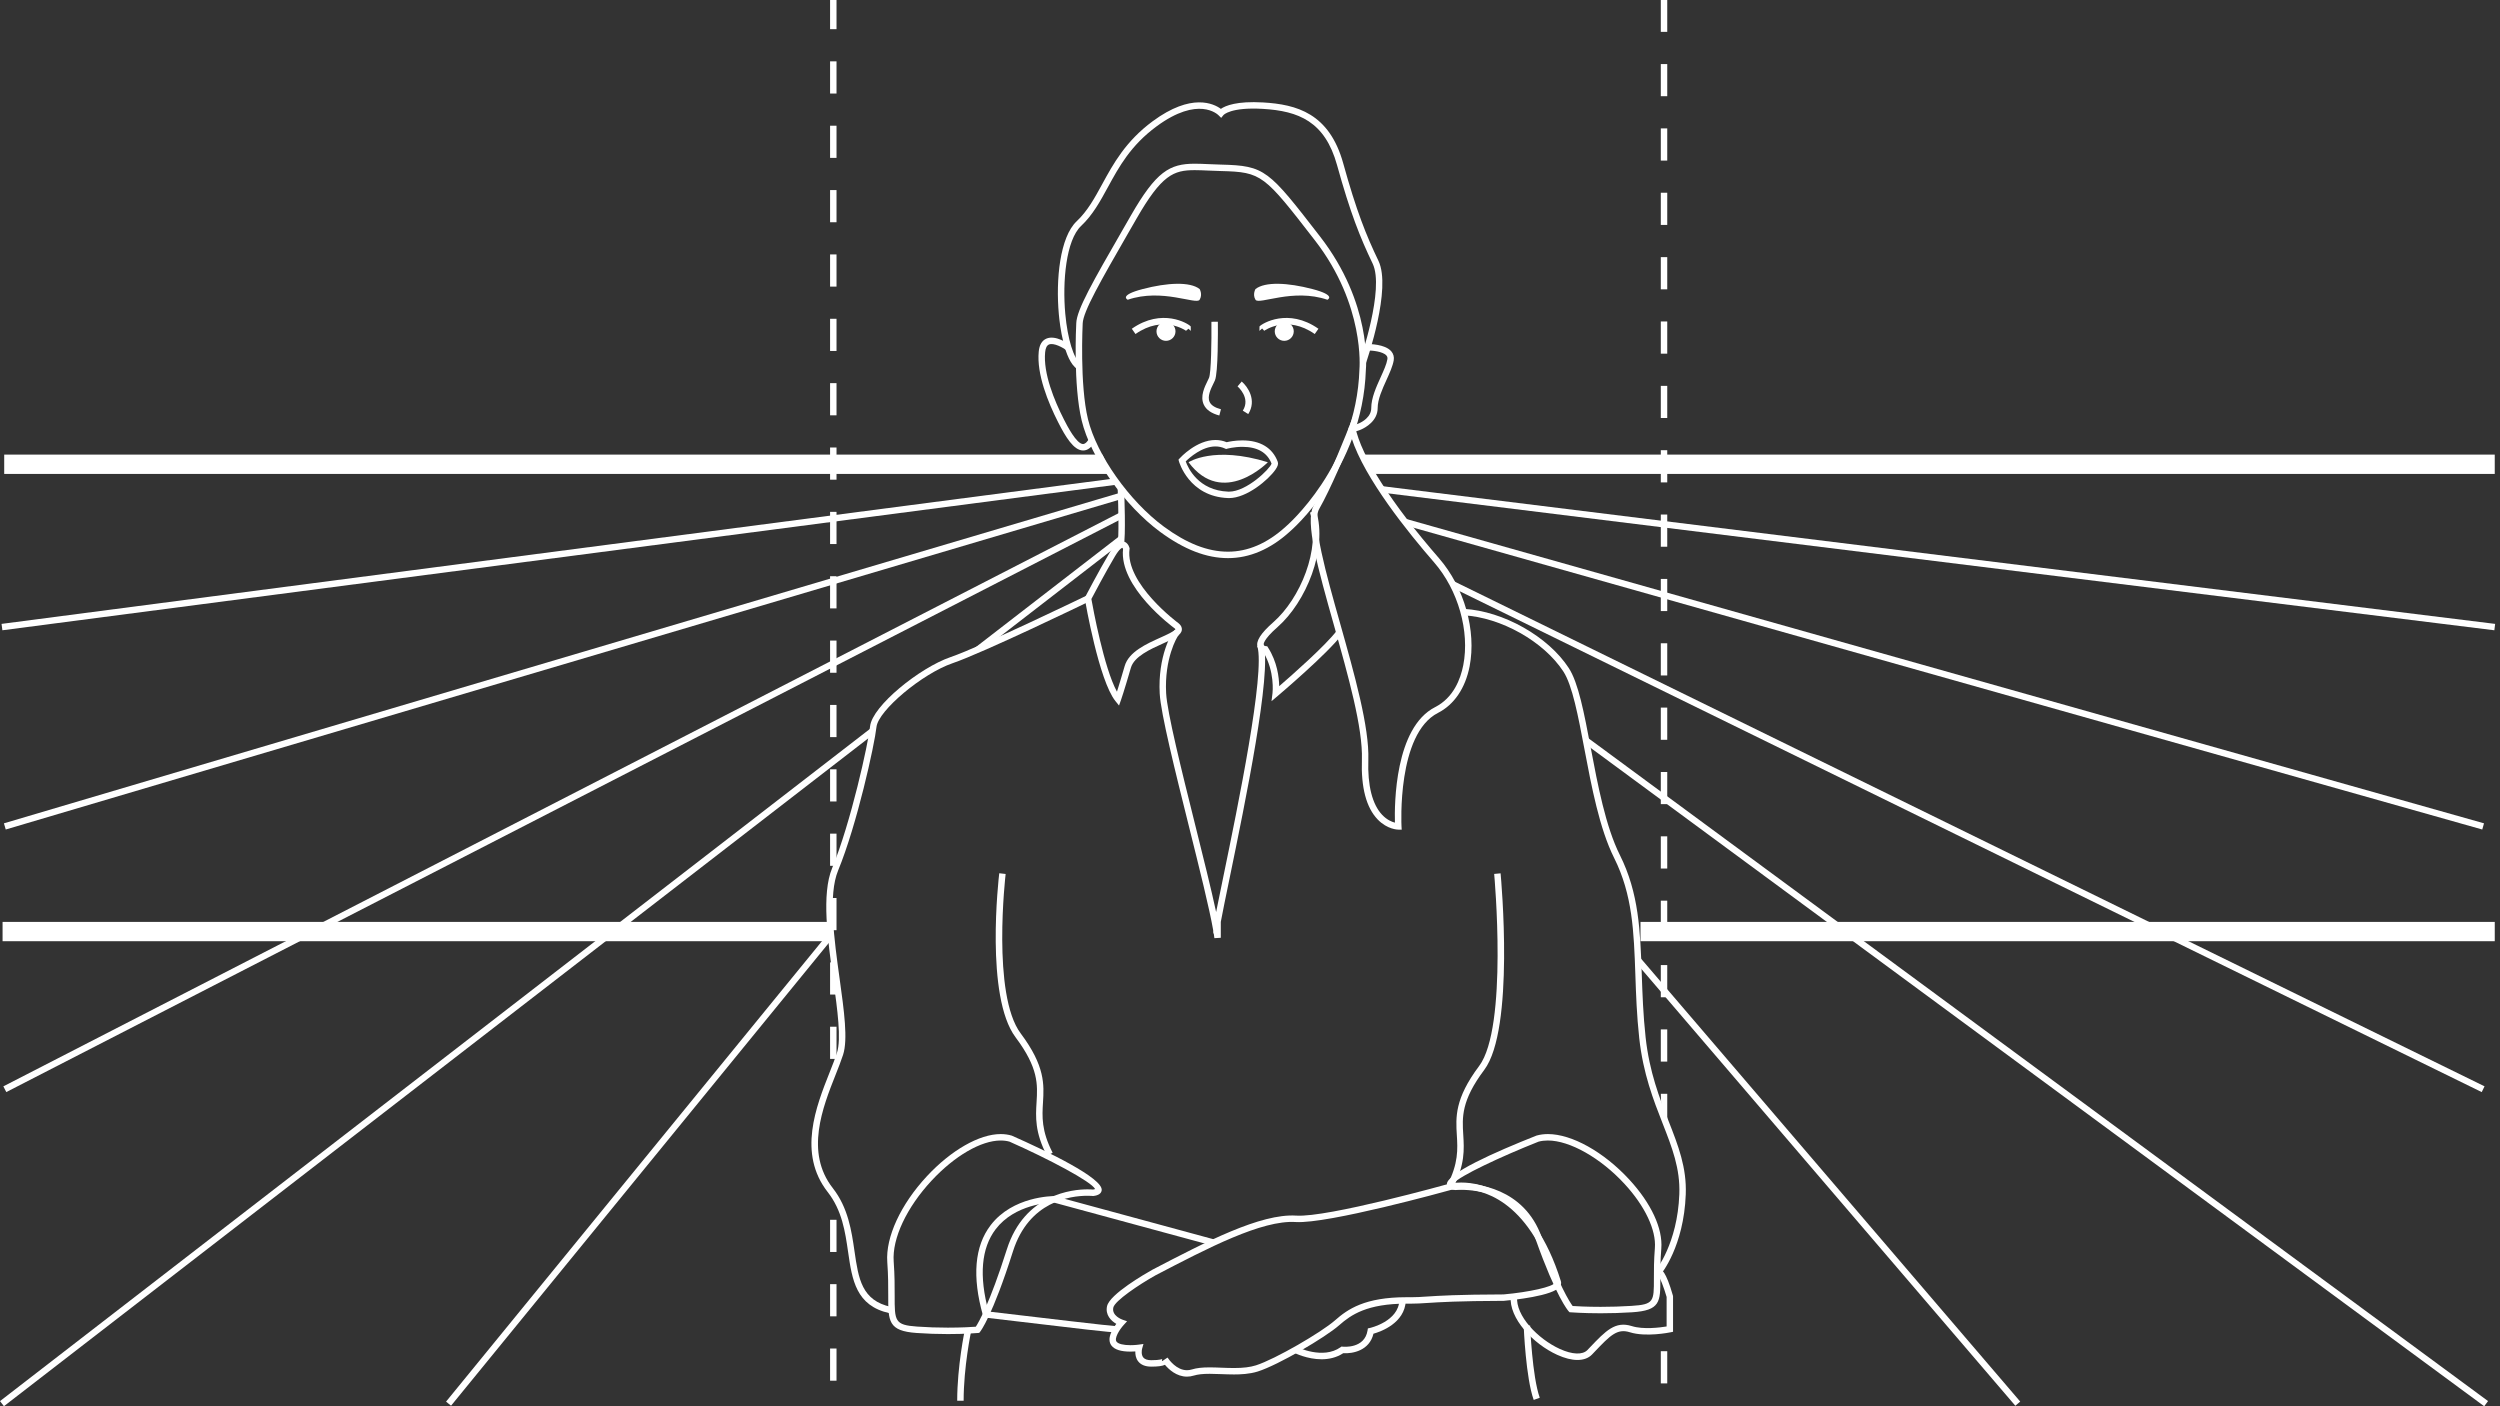 <?xml version="1.0" encoding="utf-8"?>
<!-- Generator: Adobe Illustrator 15.0.2, SVG Export Plug-In . SVG Version: 6.00 Build 0)  -->
<!DOCTYPE svg PUBLIC "-//W3C//DTD SVG 1.1//EN" "http://www.w3.org/Graphics/SVG/1.1/DTD/svg11.dtd">
<svg version="1.1" id="Layer_3" xmlns="http://www.w3.org/2000/svg" xmlns:xlink="http://www.w3.org/1999/xlink" x="0px" y="0px"
	 width="800px" height="450px" viewBox="0 0 800 450" enable-background="new 0 0 800 450" xml:space="preserve">
<rect x="0" y="0" width="800" height="450" fill="#333333" stroke="none"/>
<g>
	<g>
		<path fill="#FFFFFF" d="M267.686,441.822h-2.06v-10.297h2.06V441.822z M267.686,421.228h-2.06v-10.297h2.06V421.228z
			 M267.686,400.633h-2.06v-10.297h2.06V400.633z M267.686,338.849h-2.06v-10.297h2.06V338.849z M267.686,318.255h-2.06v-10.297
			h2.06V318.255z M267.686,297.66h-2.06v-10.299h2.06V297.66z M267.686,277.064h-2.06v-10.297h2.06V277.064z M267.686,256.471h-2.06
			v-10.297h2.06V256.471z M267.686,235.876h-2.06v-10.298h2.06V235.876z M267.686,215.282h-2.06v-10.299h2.06V215.282z
			 M267.686,194.687h-2.06V184.39h2.06V194.687z M267.686,174.093h-2.06v-10.297h2.06V174.093z M267.686,153.498h-2.06V143.2h2.06
			V153.498z M267.686,132.903h-2.06v-10.297h2.06V132.903z M267.686,112.309h-2.06v-10.298h2.06V112.309z M267.686,91.714h-2.06
			V81.417h2.06V91.714z M267.686,71.119h-2.06V60.822h2.06V71.119z M267.686,50.524h-2.06V40.228h2.06V50.524z M267.686,29.931
			h-2.06V19.633h2.06V29.931z M267.686,9.335h-2.06V-0.962h2.06V9.335z"/>
		<path fill="#FFFFFF" d="M533.517,442.684h-2.06v-10.295h2.06V442.684z M533.517,360.307l-1.854-4.207l-0.202-6.09h2.06
			L533.517,360.307L533.517,360.307z M533.517,339.712h-2.06v-10.297h2.06V339.712z M533.517,319.117h-2.06v-10.296h2.06V319.117z
			 M533.517,298.523h-2.06v-10.299h2.06V298.523z M533.517,277.928h-2.06v-10.297h2.06V277.928z M533.517,257.333h-2.06v-10.297
			h2.06V257.333z M533.517,236.739h-2.06v-10.298h2.06V236.739z M533.517,216.145h-2.06v-10.298h2.06V216.145z M533.517,195.55
			h-2.06v-10.297h2.06V195.55z M533.517,174.955h-2.06v-10.298h2.06V174.955z M533.517,154.36h-2.06v-10.297h2.06V154.36z
			 M533.517,133.766h-2.06v-10.297h2.06V133.766z M533.517,113.171h-2.06v-10.297h2.06V113.171z M533.517,92.577h-2.06V82.279h2.06
			V92.577z M533.517,71.981h-2.06V61.685h2.06V71.981z M533.517,51.388h-2.06V41.091h2.06V51.388z M533.517,30.793h-2.06V20.495
			h2.06V30.793z M533.517,10.198h-2.06V-0.099h2.06V10.198z"/>
		<rect x="0.824" y="295.01" fill="#FFFFFF" width="265.441" height="6.178"/>
		<rect x="524.957" y="295.01" fill="#FFFFFF" width="273.362" height="6.178"/>
		<polygon fill="#FFFFFF" points="798.319,151.659 438.834,151.659 435.113,145.479 798.319,145.479 		"/>
		<polygon fill="#FFFFFF" points="355.559,151.659 1.347,151.659 1.347,145.479 352.783,145.479 		"/>
	</g>
	<g>
		<path fill="#FFFFFF" d="M531.375,407.903l-1.579-1.321c0.07-0.085,6.987-8.552,7.588-24.435c0.312-8.196-2.315-14.909-5.36-22.682
			c-2.92-7.449-6.229-15.893-7.471-27.284c-0.791-7.257-1.021-13.876-1.238-20.274c-0.478-13.724-0.887-25.57-6.803-37.382
			c-4.669-9.326-7.235-22.887-9.503-34.854c-1.981-10.48-3.859-20.383-6.722-24.771c-6.258-9.607-20.002-17.346-31.965-18.002
			l0.109-2.056c12.562,0.688,26.996,8.827,33.578,18.933c3.084,4.73,4.907,14.363,7.021,25.515
			c2.241,11.83,4.779,25.24,9.322,34.312c6.112,12.213,6.529,24.271,7.015,38.229c0.221,6.364,0.448,12.945,1.229,20.126
			c1.212,11.12,4.47,19.427,7.341,26.758c3.129,7.985,5.83,14.88,5.505,23.506C538.812,398.862,531.678,407.544,531.375,407.903z"/>
		<path fill="#FFFFFF" d="M284.692,420.227c-10.802-2.349-12.009-10.688-13.288-19.517c-0.951-6.572-1.937-13.368-6.546-19.262
			c-9.657-12.353-3.707-27.368,0.639-38.335c0.891-2.249,1.731-4.372,2.327-6.209c1.442-4.46,0.161-13.712-1.196-23.506
			c-1.772-12.787-3.78-27.281-0.344-35.607c5.969-14.457,11.547-39.828,12.141-45.369c0.704-6.55,15.946-18.789,25.743-22.146
			c9.845-3.373,43.214-19.526,43.55-19.689l0.899,1.854c-1.377,0.667-33.818,16.371-43.781,19.784
			c-9.68,3.314-23.796,15.145-24.363,20.416c-0.603,5.619-6.248,31.312-12.283,45.938c-3.226,7.812-1.257,22.01,0.479,34.538
			c1.451,10.471,2.704,19.514,1.114,24.424c-0.614,1.898-1.468,4.053-2.37,6.331c-4.161,10.505-9.86,24.89-0.931,36.31
			c4.946,6.324,6.017,13.714,6.961,20.234c1.275,8.801,2.281,15.754,11.688,17.8L284.692,420.227z"/>
		<path fill="#FFFFFF" d="M359.595,174.543L357.607,174c0.483-1.767,0.293-11.528,0.048-17.659l2.058-0.082
			C359.777,157.853,360.315,171.903,359.595,174.543z"/>
		<path fill="#FFFFFF" d="M388.604,300.211c-0.049-0.411-0.111-0.861-0.188-1.352c-0.162-0.18-0.238-0.514-0.2-1.209
			c-1.214-6.963-4.403-19.75-7.755-33.193c-4.429-17.766-9.009-36.137-9.352-42.511c-0.641-11.918,3.798-19.591,4.798-20.335
			l1.23,1.651c-0.558,0.607-4.564,7.544-3.972,18.573c0.332,6.179,4.888,24.451,9.294,42.123
			c2.617,10.498,5.135,20.599,6.704,27.892c0.509-2.603,1.244-6.17,2.256-11.074c4.711-22.852,13.482-65.384,10.928-74.039
			l1.979-0.584c2.697,9.148-5.808,50.395-10.886,75.039c-1.158,5.613-2.211,10.724-2.781,13.809v5.09L388.604,300.211z"/>
		<path fill="#FFFFFF" d="M392.962,178.599c-0.002,0-0.002,0-0.003,0c-6.925,0-14.024-2.746-21.706-8.395
			c-11.428-8.404-22.221-23.707-25.104-35.598c-2.749-11.344-1.786-30.383-1.744-31.188c0.142-4.313,5.358-13.382,14.827-29.843
			l2.644-4.597c8.086-14.085,12.385-16.591,20.439-16.591c1.344,0,2.798,0.063,4.405,0.135c1.232,0.056,2.559,0.115,3.996,0.15
			c14.159,0.354,15.151,1.636,31.714,23.03c16.557,21.384,14.729,41.774,14.646,42.632c-1.028,31.943-24.157,51.635-24.394,51.831
			C406.512,175.753,399.865,178.599,392.962,178.599z M382.315,54.447c-6.76,0-10.566,1.472-18.653,15.557l-2.645,4.599
			c-8.688,15.104-14.428,25.083-14.555,28.904c-0.011,0.214-0.99,19.566,1.688,30.615c2.783,11.474,13.24,26.271,24.323,34.424
			c7.314,5.379,14.016,7.992,20.485,7.992c0.001,0,0.001,0,0.003,0c6.376,0,12.556-2.666,18.371-7.926
			c0.257-0.217,22.686-19.349,23.688-50.413c0.023-0.271,1.811-20.534-14.198-41.212c-16.337-21.102-16.976-21.926-30.155-22.256
			c-1.451-0.037-2.788-0.096-4.034-0.151C385.056,54.511,383.632,54.447,382.315,54.447z"/>
		<path fill="#FFFFFF" d="M344.686,118.067c-4.201-2.719-5.541-14.037-5.852-17.441c-1.021-11.204,0.346-24.77,5.704-29.824
			c3.483-3.286,5.76-7.461,8.171-11.882c3.509-6.437,7.487-13.731,16.142-20.119c12.435-9.179,19.586-5.618,21.826-3.963
			c1.441-1.011,5.071-2.551,13.516-2.056c10.688,0.633,21.188,3.433,25.644,19.508c4.225,15.244,7.329,22.973,11.266,31.172
			c4.256,8.863-3.651,31.738-3.991,32.707l-1.942-0.68c0.078-0.229,7.968-23.036,4.078-31.137
			c-3.985-8.303-7.126-16.122-11.391-31.514c-3.882-14.002-12.313-17.322-23.781-18.001c-10.32-0.6-12.535,1.953-12.556,1.979
			l-0.741,0.904l-0.83-0.817c-0.254-0.258-6.452-6.352-19.868,3.554c-8.287,6.117-11.982,12.896-15.557,19.448
			c-2.491,4.568-4.844,8.885-8.564,12.395c-4.83,4.555-6.012,17.779-5.067,28.139c0.737,8.084,2.715,14.474,4.92,15.9
			L344.686,118.067z"/>
		<path fill="#FFFFFF" d="M346.604,144.159c-0.02,0-0.038,0-0.058,0c-2.97-0.054-5.56-4.35-7.917-8.984
			c-3.234-6.361-6.941-15.461-6.232-22.683c0.206-2.106,1.014-3.49,2.401-4.112c2.941-1.326,7.157,1.647,7.628,1.992l-1.211,1.664
			c-0.945-0.686-4.005-2.491-5.575-1.777c-0.664,0.299-1.064,1.117-1.193,2.435c-0.66,6.728,2.908,15.431,6.019,21.548
			c0.984,1.934,3.977,7.82,6.118,7.857c0.842-0.074,1.53-0.996,2.001-1.846l1.802,0.998
			C349.316,143.181,348.044,144.159,346.604,144.159z"/>
		<path fill="#FFFFFF" d="M433.056,138.112c-0.42,0-0.79-0.096-1.057-0.336l-0.495-0.449l0.177-0.771l0.979,0.32l0.865-0.462
			c-0.188-0.275-0.448-0.354-0.524-0.358c0.35-0.009,2.534-0.55,4.164-2.065c1.085-1.009,1.634-2.154,1.634-3.402
			c0-3.232,1.605-6.77,3.021-9.892c0.968-2.132,1.881-4.146,2.144-5.724c0.083-0.49-0.013-0.863-0.307-1.205
			c-1.143-1.33-4.646-1.615-5.931-1.615c-0.028,0-0.062,0.001-0.096,0.001l-0.022-2.06c0.556-0.004,5.608-0.002,7.609,2.332
			c0.688,0.802,0.955,1.801,0.774,2.887c-0.311,1.844-1.275,3.977-2.299,6.234c-1.396,3.075-2.836,6.255-2.836,9.041
			c0,4.176-4.013,6.281-5.238,6.828C434.817,137.773,433.846,138.112,433.056,138.112z"/>
		<path fill="#FFFFFF" d="M383.878,92.489c0,0,1.03,1.715,0,3.432c-1.029,1.717-12.016-3.775-22.998,0c0,0-3.089-1.372,4.805-3.432
			C373.581,90.429,380.789,90.087,383.878,92.489z"/>
		<path fill="#FFFFFF" d="M401.76,92.489c0,0-1.026,1.715,0,3.432c1.029,1.717,12.018-3.775,22.998,0c0,0,3.089-1.372-4.808-3.432
			C412.057,90.429,404.849,90.087,401.76,92.489z"/>
		<path fill="#FFFFFF" d="M363.359,106.89l-1.182-1.686c9.649-6.77,18.008-1.707,18.858-0.748l0.019,1.422l-1.53-1.377l0.766,0.688
			l-0.764,0.665C379.463,105.796,372.254,100.653,363.359,106.89z"/>
		<circle fill="#FFFFFF" cx="373.117" cy="106.028" r="3.042"/>
		<path fill="#FFFFFF" d="M420.719,106.89c-8.896-6.241-16.102-1.095-16.166-1.036l-0.677-0.743l-0.852,0.768l0.019-1.422
			c0.852-0.959,9.209-6.023,18.858,0.748L420.719,106.89z"/>
		<circle fill="#FFFFFF" cx="410.961" cy="106.028" r="3.042"/>
		<path fill="#FFFFFF" d="M390.179,132.958c-2.553-0.67-4.229-1.846-4.979-3.493c-1.209-2.646,0.266-5.64,1.241-7.619
			c0.173-0.351,0.327-0.665,0.441-0.929c0.688-1.605,0.84-11.861,0.773-17.948l2.06-0.021c0.029,2.702,0.122,16.305-0.94,18.781
			c-0.126,0.293-0.296,0.641-0.487,1.027c-0.803,1.631-2.017,4.098-1.214,5.854c0.482,1.06,1.704,1.851,3.631,2.355L390.179,132.958
			z"/>
		<path fill="#FFFFFF" d="M399.431,132.515l-1.734-1.105c2.575-4.049-1.514-7.609-1.688-7.76l1.336-1.566
			C399.3,123.753,402.253,128.08,399.431,132.515z"/>
		<path fill="#FFFFFF" d="M393.287,159.389c-0.002,0,0,0-0.002,0l-0.296-0.007c-12.554-0.456-15.696-11.637-15.729-11.751
			l-0.146-0.542l0.377-0.415c0.218-0.24,5.388-5.875,11.463-5.875c1.241,0,2.442,0.239,3.574,0.709
			c0.78-0.185,2.715-0.58,5.022-0.58c5.744,0,9.662,2.368,11.331,6.851c0.244,0.652,0.02,1.426-0.734,2.51
			C405.878,153.554,398.972,159.389,393.287,159.389z M379.427,147.642c0.745,2.088,4.021,9.333,13.638,9.684l0.221,0.004
			c5.646,0,13.118-7.305,13.613-8.979c-1.394-3.56-4.534-5.363-9.348-5.363c-2.674,0-4.812,0.592-4.837,0.597l-0.364,0.103
			l-0.345-0.159c-0.959-0.443-1.985-0.669-3.052-0.669C384.676,142.858,380.685,146.407,379.427,147.642z"/>
		<path fill="#FFFFFF" d="M380.338,147.917c0,0,8.043-5.369,25.377,0C405.715,147.917,391.302,162.628,380.338,147.917z"/>
		<path fill="#FFFFFF" d="M358.085,225.775l-1.154-1.438c-5.271-6.569-9.597-31.588-9.778-32.649l-0.059-0.343l0.16-0.308
			c0.042-0.08,4.219-8.074,7.713-13.993c1.534-2.595,2.86-3.804,4.175-3.804c1.371,0,2.079,1.287,2.281,2.048l0.052,0.196
			l-0.026,0.201c-1.439,11.108,15.509,23.624,15.681,23.749c1.012,0.839,1.126,1.637,1.055,2.165
			c-0.233,1.71-2.514,2.736-5.966,4.289c-4.137,1.863-9.286,4.18-10.335,7.793c-2.226,7.665-3.141,10.25-3.178,10.357
			L358.085,225.775z M349.242,191.683c0.498,2.807,4.023,22.08,8.183,29.656c0.505-1.587,1.314-4.215,2.48-8.23
			c1.312-4.525,6.944-7.061,11.469-9.096c1.81-0.814,4.538-2.043,4.766-2.684c-0.016-0.004-0.079-0.105-0.277-0.271
			c-0.684-0.497-17.82-13.161-16.485-25.392c-0.073-0.168-0.185-0.336-0.254-0.371c0.009,0.006-0.78,0.084-2.382,2.797
			C353.662,183.308,350.043,190.157,349.242,191.683z"/>
		<path fill="#FFFFFF" d="M406.884,224.378l0.324-2.615c0.008-0.068,0.796-6.885-2.935-13.062c-0.689-0.201-1.534-0.689-1.854-1.664
			c-0.602-1.859,1.007-4.384,5.064-7.947c8.535-7.499,15.276-23.379,11.709-35.07l1.971-0.601
			c3.801,12.45-3.303,29.296-12.321,37.218c-4.789,4.209-4.51,5.619-4.464,5.767c0.081,0.244,0.565,0.349,0.632,0.356l0.502,0.047
			l0.271,0.424c2.93,4.608,3.512,9.5,3.562,12.346c4.231-3.659,14.791-12.962,18.434-17.761l1.641,1.245
			c-4.708,6.207-19.881,19.073-20.521,19.617L406.884,224.378z"/>
		<path fill="#FFFFFF" d="M512.226,420.248c-5.728,0-9.555-0.306-9.591-0.308l-0.401-0.034l-0.273-0.299
			c-0.159-0.177-3.975-4.486-10.547-23.008c-5.076-14.312-18.377-15.854-23.858-15.854c-1.031,0-1.652,0.061-1.682,0.062
			l-0.106,0.012l-0.104-0.013c-0.609-0.062-2.459-0.259-2.661-1.727c-0.466-3.4,15.346-10.416,28.69-15.701
			c1.208-0.331,2.395-0.479,3.638-0.479c7.659,0,17.871,5.706,26.021,14.533c7.041,7.632,10.783,15.688,10.268,22.111
			c-0.315,3.929-0.312,7.062-0.308,9.576c0.017,7.455,0.021,10.244-9.108,10.813C518.942,420.146,515.587,420.248,512.226,420.248z
			 M503.244,417.92c1.152,0.076,4.462,0.271,8.979,0.271c3.319,0,6.633-0.104,9.845-0.306c7.192-0.451,7.19-1.396,7.18-8.757
			c-0.004-2.555-0.01-5.729,0.312-9.744c0.466-5.767-3.174-13.449-9.729-20.552c-7.655-8.298-17.505-13.872-24.506-13.872
			c-1.064,0-2.072,0.126-2.993,0.372c-11.982,4.753-25.366,11.028-27.13,13.314c0.132,0.031,0.313,0.068,0.572,0.103
			c0.244-0.021,0.868-0.062,1.773-0.062c4.62,0,20.13,1.24,25.802,17.228C498.812,411.304,502.331,416.675,503.244,417.92z"/>
		<path fill="#FFFFFF" d="M303.315,426.903c-3.363,0-6.72-0.116-9.978-0.349c-9.125-0.64-9.119-3.729-9.104-11.992
			c0.006-2.822,0.012-6.338-0.305-10.743c-0.568-7.907,4.297-18.426,12.698-27.45c7.731-8.31,16.769-13.467,23.587-13.467
			c1.254,0,2.45,0.168,3.554,0.499c11.073,4.9,29.357,13.636,28.77,17.521c-0.15,1.001-1.04,1.606-2.642,1.794l-0.118,0.017
			l-0.12-0.017c-0.03-0.004-0.646-0.069-1.67-0.069c-5.475,0-18.757,1.735-23.848,17.815c-6.561,20.714-10.358,25.524-10.517,25.719
			l-0.273,0.337l-0.432,0.04C312.763,426.572,309.048,426.903,303.315,426.903z M320.214,364.962
			c-6.265,0-14.725,4.908-22.08,12.812c-8.023,8.618-12.68,18.546-12.151,25.897c0.322,4.482,0.315,8.039,0.311,10.896
			c-0.014,8.175-0.017,9.433,7.189,9.938c3.209,0.229,6.518,0.34,9.833,0.34c4.481,0,7.771-0.213,8.944-0.299
			c0.912-1.388,4.439-7.41,9.917-24.705c5.655-17.864,21.188-19.253,25.812-19.253c0.896,0,1.518,0.046,1.771,0.071
			c0.342-0.049,0.554-0.108,0.677-0.155c-1.114-2.367-14.858-9.616-27.383-15.175C322.265,365.101,321.268,364.962,320.214,364.962z
			"/>
		<path fill="#FFFFFF" d="M335.015,369.834c-3.9-7.554-3.603-12.428-3.314-17.143c0.342-5.606,0.666-10.901-6.719-20.752
			c-9.78-13.047-5.413-50.9-5.221-52.504l2.045,0.239c-0.047,0.388-4.465,38.643,4.823,51.026
			c7.839,10.454,7.477,16.382,7.127,22.114c-0.271,4.436-0.551,9.021,3.089,16.067L335.015,369.834z"/>
		<path fill="#FFFFFF" d="M464.929,380.256l-1.83-0.945c3.644-7.049,3.359-11.635,3.087-16.067
			c-0.35-5.731-0.712-11.658,7.127-22.113c9.304-12.402,4.868-60.981,4.822-61.474l2.053-0.193c0.188,2.03,4.549,49.87-5.227,62.9
			c-7.386,9.852-7.062,15.146-6.719,20.754C468.532,367.828,468.829,372.703,464.929,380.256z"/>
		<path fill="#FFFFFF" d="M504.791,435.189c-1.883,0-4.089-0.55-6.497-1.646c-7.649-3.485-15.505-11.646-14.86-18.757l2.055,0.188
			c-0.551,6.02,6.623,13.49,13.664,16.695c3.979,1.812,7.275,1.94,8.812,0.347l0.843-0.882c5.033-5.271,8.064-8.461,13.357-6.786
			c3.693,1.171,9.105,0.458,11.152,0.122v-9.444c-0.867-3.004-2.181-6.485-2.789-6.973c0.157,0.126,0.583,0.14,0.812-0.109
			l-1.507-1.404c0.356-0.383,0.842-0.535,1.338-0.417c0.466,0.112,1.878,0.452,4.162,8.475l0.04,0.284v11.291l-0.82,0.169
			c-0.322,0.065-7.882,1.602-13.016-0.024c-4.061-1.286-6.312,1.069-11.243,6.24l-0.846,0.888
			C508.332,434.605,506.733,435.189,504.791,435.189z"/>
		<path fill="#FFFFFF" d="M379.827,440.525c-3.342,0-5.815-2.318-7.046-3.788c-0.864,0.402-2.268,0.586-4.373,0.586
			c-1.935,0-3.357-0.586-4.231-1.739c-0.757-1-0.904-2.204-0.874-3.124c-0.453,0.031-0.991,0.055-1.573,0.055
			c-3.024,0-5.059-0.644-6.048-1.914c-1.66-2.134,0.267-5.301,1.532-6.965c-1.708-0.982-3.57-2.881-2.963-5.66
			c0.839-3.831,12.247-10.396,14.525-11.675c17.039-8.88,34.599-18.034,46.017-17.308c10.055,0.669,48.566-10.097,48.943-10.201
			c0.086-0.022,1.533-0.381,3.854-0.381c6.604,0,22.938,3.072,31.875,31.53c0.188,0.591,0.097,1.188-0.27,1.729
			c-2.047,3.062-15.321,4.365-17.96,4.596c-14.735,0.049-20.61,0.431-24.496,0.682c-1.991,0.129-3.43,0.222-5.251,0.222
			l-1.396-0.007c-12.646,0-17.75,3.561-21.542,6.896c-4.473,3.945-19.481,12.729-26.042,14.812c-2.688,0.852-5.637,0.95-7.618,0.95
			c-1.368,0-2.742-0.056-4.09-0.104c-1.269-0.048-2.514-0.099-3.704-0.099c-2.239,0-3.805,0.176-5.079,0.564
			C381.295,440.411,380.557,440.525,379.827,440.525z M373.675,434.505c0.418,0.62,2.802,3.961,6.151,3.961
			c0.525,0,1.061-0.083,1.59-0.245c1.478-0.457,3.23-0.66,5.684-0.66c1.217,0,2.488,0.054,3.785,0.104
			c1.319,0.049,2.667,0.102,4.009,0.102c2.933,0,5.154-0.271,6.994-0.854c6.192-1.964,21.022-10.616,25.308-14.395
			c4.071-3.589,9.539-7.411,22.9-7.411l1.396,0.007c1.753,0,3.166-0.093,5.117-0.222c3.912-0.253,9.821-0.637,24.534-0.679
			c8.204-0.72,15.893-2.462,16.361-3.721c-8.533-27.09-23.764-30.021-29.914-30.021c-2.046,0-3.315,0.311-3.331,0.312
			c-1.523,0.427-39.31,10.893-49.604,10.266c-10.854-0.707-28.158,8.34-44.902,17.062c-5.304,2.975-13.023,8.151-13.494,10.306
			c-0.575,2.625,2.785,3.823,2.929,3.874l1.479,0.513l-1.054,1.156c-1.415,1.547-3.128,4.324-2.312,5.377
			c0.554,0.711,2.167,1.119,4.423,1.119c1.429,0,2.608-0.165,2.62-0.167l1.564-0.222l-0.43,1.521
			c-0.127,0.476-0.32,1.896,0.339,2.759c0.465,0.609,1.335,0.917,2.585,0.917c2.98,0,3.558-0.414,3.581-0.433
			c-0.121,0.094-0.254,0.427-0.078,0.734l1.707-1.148c0.009,0.015,0.025,0.038,0.047,0.072h0.001
			C373.669,434.493,373.672,434.499,373.675,434.505z"/>
		<path fill="#FFFFFF" d="M357.181,426.362c-1.824,0-9.079-0.806-41.777-4.71l-0.683-0.083l-0.187-0.661
			c-3.491-12.412-2.666-22.108,2.452-28.82c7.118-9.332,19.834-9.307,20.323-9.349l0.263,0.036l51.034,13.855l-0.539,1.986
			L337.171,384.8c-1.306,0.025-12.434,0.507-18.556,8.548c-4.607,6.055-5.374,14.912-2.281,26.343
			c16.016,1.909,39.631,4.684,40.863,4.688l-0.006,0.947l0.684,0.895C357.776,426.301,357.693,426.362,357.181,426.362z"/>
		<path fill="#FFFFFF" d="M422.895,434.967c-4.573,0-8.532-1.961-8.781-2.088l0.928-1.838c0.082,0.042,8.279,4.086,13.925,0.079
			l0.317-0.229l0.391,0.042c0.275,0.029,6.98,0.683,7.938-5.158l0.108-0.69l0.686-0.148c0.093-0.02,9.104-2.084,9.391-8.833
			l2.062,0.091c-0.312,7.215-7.995,9.926-10.35,10.588c-1.277,5.388-6.605,6.43-9.674,6.237
			C427.624,434.476,425.182,434.967,422.895,434.967z"/>
		<path fill="#FFFFFF" d="M308.364,448.244h-2.06c0-11.09,2.401-22.473,2.427-22.586l2.013,0.432
			C310.721,426.199,308.364,437.377,308.364,448.244z"/>
		<path fill="#FFFFFF" d="M490.785,447.975c-2.53-7.051-3.179-23.047-3.204-23.724l2.06-0.081
			c0.006,0.163,0.659,16.355,3.083,23.108L490.785,447.975z"/>
		<path fill="#FFFFFF" d="M447.454,265.482c-0.142,0-3.488-0.037-6.577-3.232c-3.664-3.791-5.37-10.225-5.068-19.117
			c0.348-10.146-4.391-26.917-8.968-43.134c-5.015-17.77-9.347-33.116-6.504-38.121c5.001-8.814,11.326-25.205,11.39-25.371
			l1.271-3.305l0.699,3.472c1.859,9.246,11.623,24.539,26.781,41.957c8.076,9.282,12.015,23.188,9.797,34.601
			c-1.356,6.975-4.944,12.262-10.107,14.889c-13.184,6.708-11.702,35.979-11.688,36.275l0.062,1.088h-1.088V265.482L447.454,265.482
			z M432.495,140.169c-2.078,5.183-6.586,16.061-10.368,22.725c-2.417,4.258,2.216,20.672,6.697,36.547
			c4.62,16.367,9.396,33.293,9.044,43.761c-0.277,8.153,1.26,14.228,4.438,17.565c1.518,1.588,3.069,2.228,4.069,2.481
			c-0.162-5.937-0.021-30.412,12.859-36.967c5.875-2.99,8.146-8.963,9.018-13.445c2.104-10.823-1.645-24.027-9.328-32.857
			C450.569,170.38,436.646,153.095,432.495,140.169z"/>
	</g>
	<g>
		<path fill="#FFFFFF" d="M358.688,173.801c0.101-0.633,0.162-1.595,0.2-2.757l-49.693,38.398c2.232-0.92,4.834-2.045,7.611-3.279
			L358.688,173.801z"/>
		<path fill="#FFFFFF" d="M2.015,349.465l356.911-183.433c-0.007-0.771-0.018-1.539-0.032-2.299L1.073,347.632L2.015,349.465z"/>
		<path fill="#FFFFFF" d="M1.837,265.441l356.962-105.718c-0.024-0.838-0.049-1.562-0.068-2.129L1.252,263.466L1.837,265.441z"/>
		<path fill="#FFFFFF" d="M265.787,297.789L142.738,448.52l1.596,1.307L266.06,300.711
			C265.958,299.73,265.867,298.755,265.787,297.789z"/>
		<path fill="#FFFFFF" d="M357.766,155.042c-0.472-0.629-0.943-1.258-1.393-1.896L0.496,199.645l0.267,2.042L357.766,155.042z"/>
		<path fill="#FFFFFF" d="M279.448,232.531c0.005-0.04,0.024-0.088,0.031-0.127L0,448.356l1.258,1.629l277.767-214.63
			C279.228,234.188,279.375,233.215,279.448,232.531z"/>
	</g>
	<g>
		<path fill="#FFFFFF" d="M450.703,168.407l343.62,97.036l0.558-1.98L448.61,165.677
			C449.293,166.585,449.991,167.495,450.703,168.407z"/>
		<path fill="#FFFFFF" d="M795.054,347.623L464.028,185.399c0.583,1.008,1.118,2.039,1.616,3.088l328.505,160.984L795.054,347.623z"
			/>
		<path fill="#FFFFFF" d="M441.444,155.466c0.479,0.748,0.974,1.5,1.481,2.259l355.266,43.962l0.254-2.043L441.444,155.466z"/>
		<path fill="#FFFFFF" d="M524.235,308.89l120.671,140.951l1.562-1.339L524.098,305.562
			C524.146,306.662,524.192,307.77,524.235,308.89z"/>
		<path fill="#FFFFFF" d="M507.823,238.449L794.949,450l1.224-1.657l-288.918-212.87
			C507.443,236.451,507.633,237.443,507.823,238.449z"/>
	</g>
</g>
</svg>
